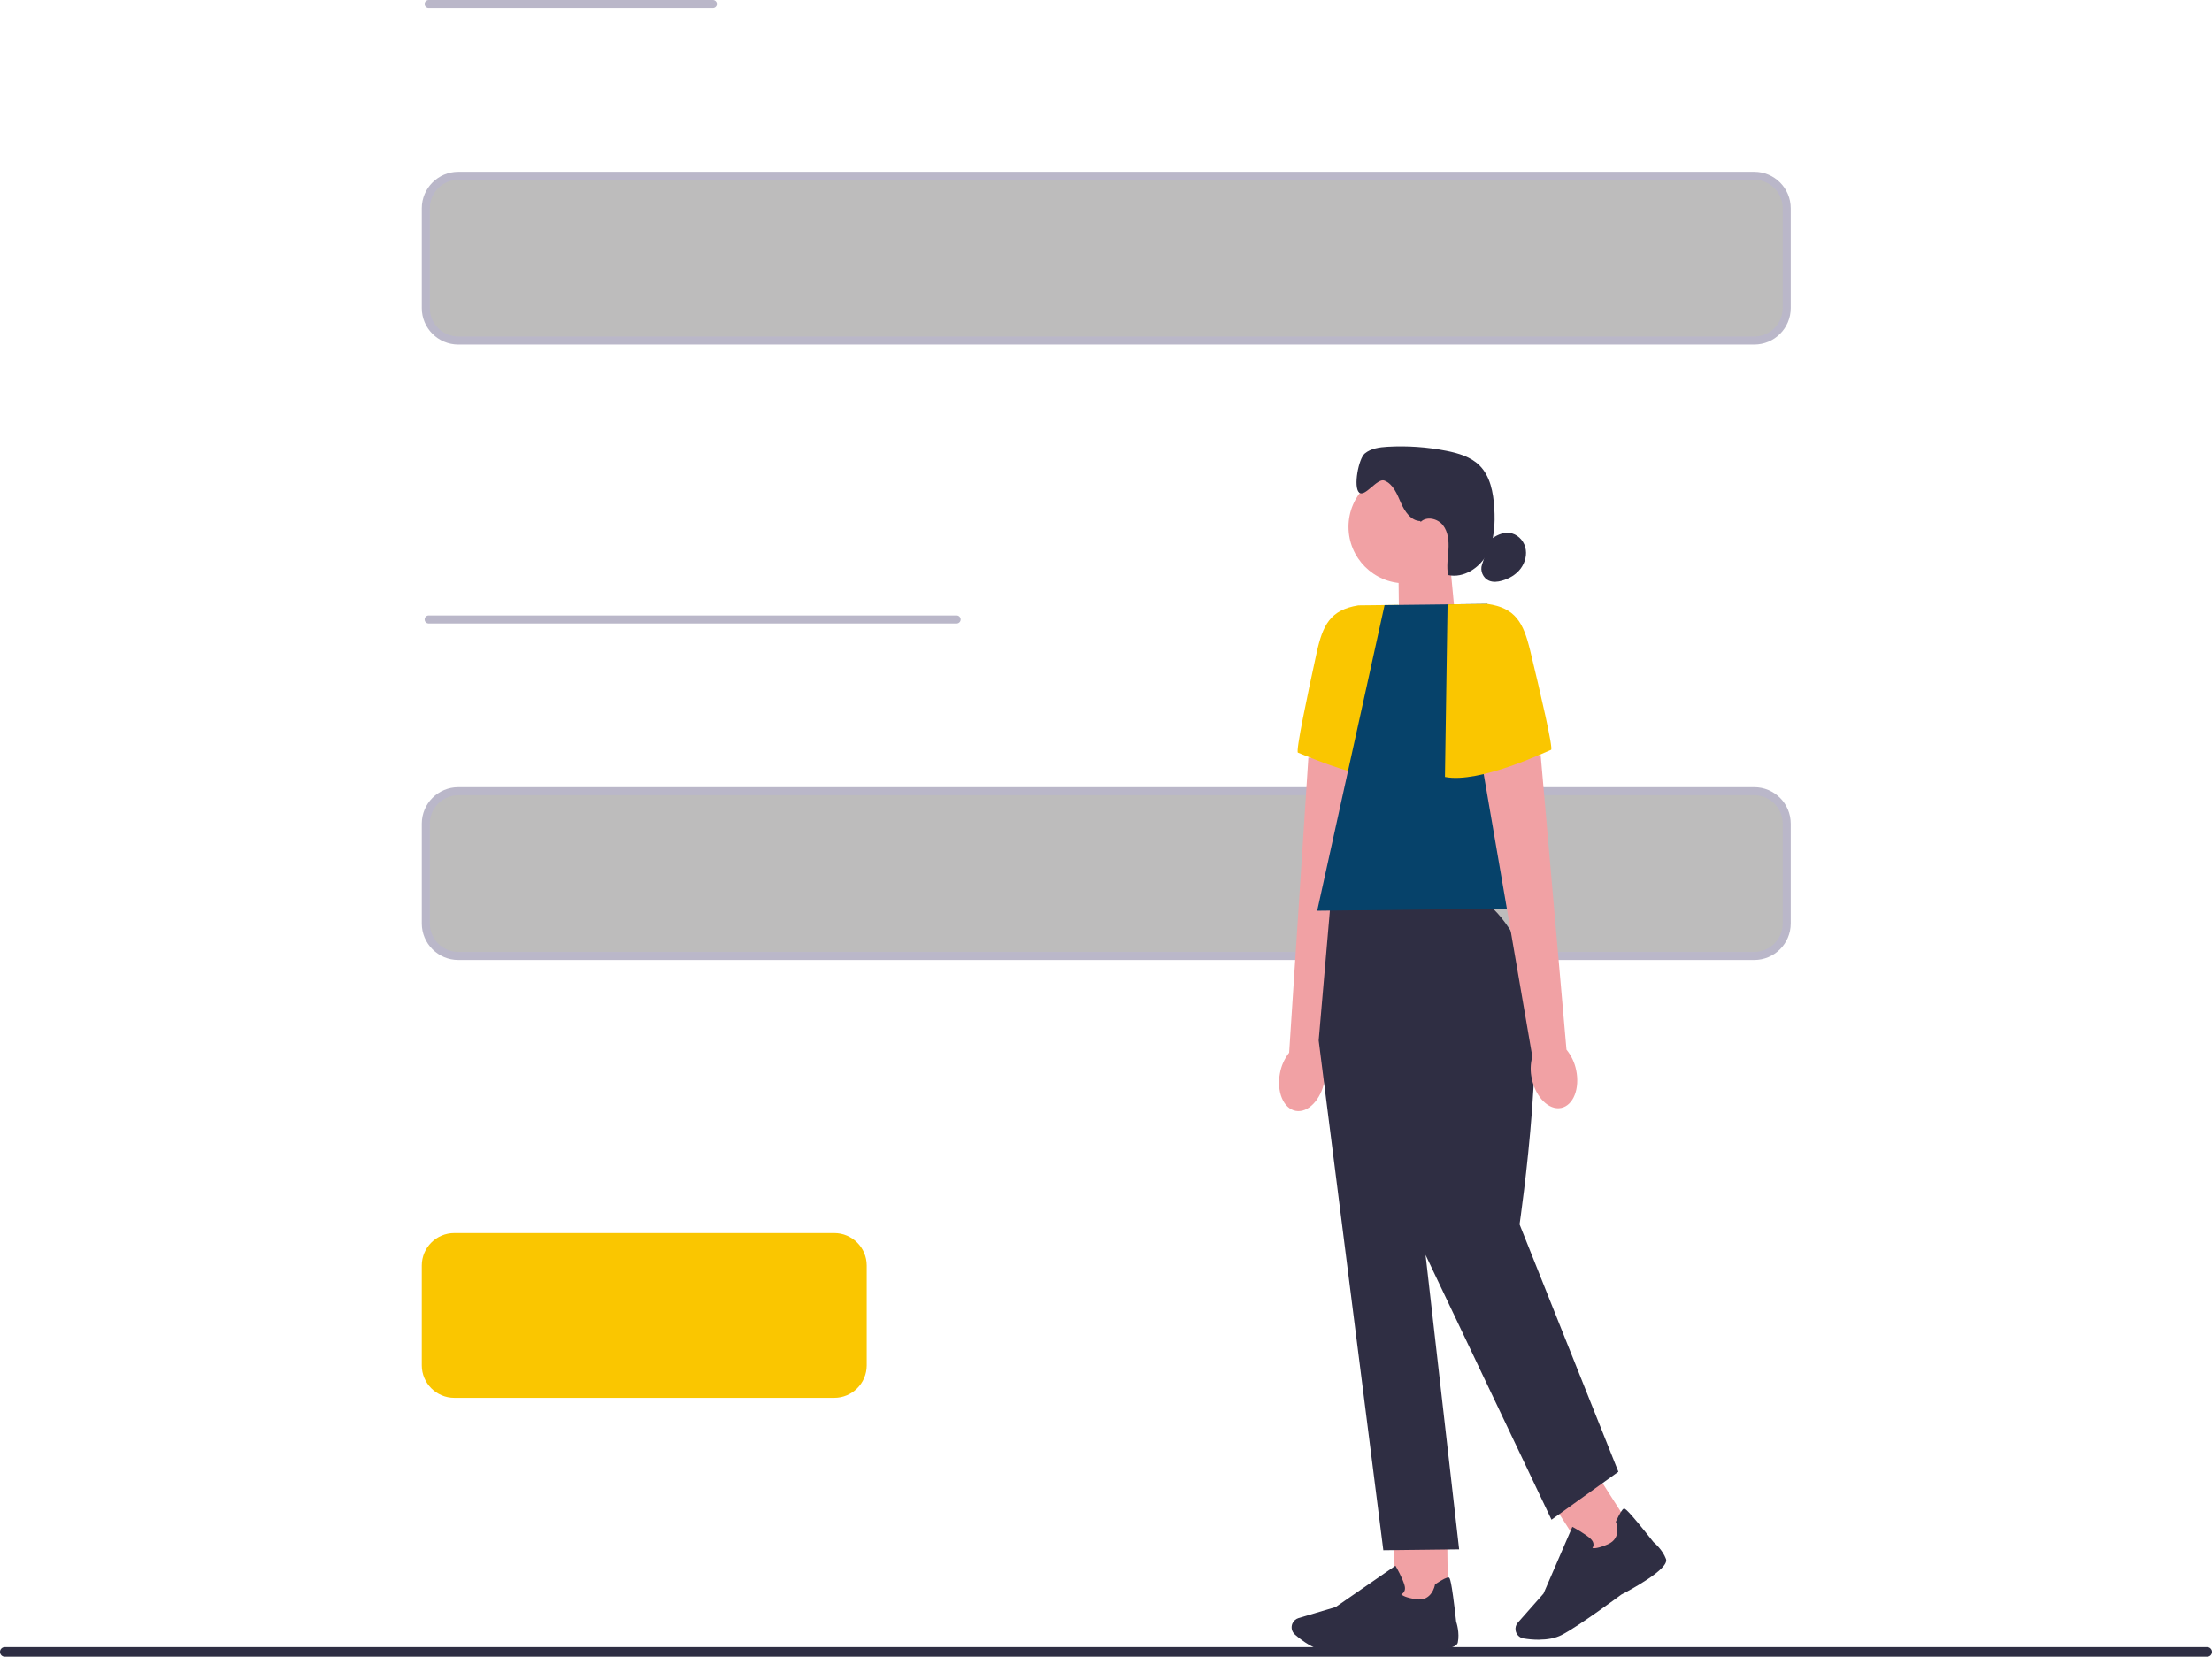 <?xml version="1.0"?>
<svg width="550.6" height="412.445" xmlns="http://www.w3.org/2000/svg" xmlns:svg="http://www.w3.org/2000/svg">
 <g class="layer">
  <title>Layer 1</title>
  <path d="m550.6,411.25c0,0.66 -0.53,1.19 -1.19,1.19l-548.22,0c-0.66,0 -1.19,-0.53 -1.19,-1.19s0.53,-1.19 1.19,-1.19l548.22,0c0.66,0 1.19,0.53 1.19,1.19z" fill="#2e2e43" id="svg_1" stroke-width="0"/>
  <path d="m436.66,84.78l-322.58,0c-4.46,0 -8.09,-3.62 -8.09,-8.08l0,-24.85c0,-4.46 3.63,-8.09 8.09,-8.09l322.58,0c4.46,0 8.08,3.63 8.08,8.09l0,24.85c0,4.46 -3.62,8.08 -8.08,8.08z" fill="#bdbcbc" id="svg_2" stroke="#bab7c9" stroke-linecap="round" stroke-linejoin="round" stroke-width="2"/>
  <path d="m436.66,237.99l-322.58,0c-4.46,0 -8.09,-3.63 -8.09,-8.09l0,-24.85c0,-4.46 3.63,-8.08 8.09,-8.08l322.58,0c4.46,0 8.08,3.62 8.08,8.08l0,24.85c0,4.46 -3.62,8.09 -8.08,8.09z" fill="#bdbcbc" id="svg_3" stroke="#bab7c9" stroke-linecap="round" stroke-linejoin="round" stroke-width="2"/>
  <path d="m207.66,347.99l-94.58,0c-4.46,0 -8.09,-3.63 -8.09,-8.09l0,-24.85c0,-4.46 3.63,-8.08 8.09,-8.08l94.58,0c4.46,0 8.08,3.62 8.08,8.08l0,24.85c0,4.46 -3.62,8.09 -8.08,8.09z" fill="#fac600" id="svg_4" stroke-width="0" transform="matrix(1 0 0 1 0 0)"/>
  <line fill="none" id="svg_5" stroke="#bab7c9" stroke-linecap="round" stroke-linejoin="round" stroke-width="2" x1="106.7" x2="177.45" y1="1" y2="1"/>
  <line fill="none" id="svg_6" stroke="#bab7c9" stroke-linecap="round" stroke-linejoin="round" stroke-width="2" x1="106.7" x2="238.12" y1="154.21" y2="154.21"/>
  <rect fill="#f1a1a4" height="18.73" id="svg_7" stroke-width="0" transform="translate(-141.443 273.52) rotate(-32.59)" width="13.2" x="390.51" y="369.32"/>
  <polygon fill="#f1a1a4" id="svg_8" points="362.348 155.102 348.294 159.901 348.073 139.608 360.863 139.465 362.348 155.102" stroke-width="0"/>
  <circle cx="349.71" cy="131.16" fill="#f1a1a4" id="svg_9" r="14.05" stroke-width="0"/>
  <path d="m353.56,129.72c-2.35,-0.04 -3.92,-2.4 -4.86,-4.56c-0.94,-2.15 -1.91,-4.65 -4.1,-5.52c-1.79,-0.71 -4.87,4.27 -6.3,2.97c-1.49,-1.36 -0.13,-8.44 1.42,-9.72s3.68,-1.55 5.67,-1.67c4.9,-0.28 9.82,0.06 14.64,1.01c2.97,0.59 6.04,1.49 8.2,3.61c2.74,2.69 3.48,6.79 3.72,10.62c0.24,3.93 0.05,8.04 -1.81,11.5c-1.88,3.46 -5.84,6.03 -9.69,5.2c-0.4,-2.08 -0.04,-4.21 0.09,-6.34c0.13,-2.11 -0.06,-4.4 -1.37,-6.07s-4.07,-2.31 -5.56,-0.8" fill="#2f2e43" id="svg_10" stroke-width="0"/>
  <path d="m370.9,134.4c1.4,-1.04 3.06,-1.93 4.79,-1.73c1.88,0.2 3.47,1.73 3.97,3.55s-0.02,3.82 -1.15,5.33s-2.84,2.5 -4.66,3.01c-1.05,0.3 -2.2,0.42 -3.21,0c-1.48,-0.62 -2.3,-2.49 -1.74,-4.01" fill="#2f2e43" id="svg_11" stroke-width="0"/>
  <path d="m318.6,267.17c-0.88,4.63 0.88,8.83 3.94,9.38c3.05,0.55 6.25,-2.76 7.14,-7.38c0.38,-1.84 0.3,-3.75 -0.25,-5.56l10.82,-72.48l-14.57,-2.57l-4.79,73.52c-1.18,1.5 -1.96,3.25 -2.29,5.11l0,0l0,-0.02l0,0z" fill="#f1a1a4" id="uuid-31bdf68e-d938-48b7-86ad-7ba8e8b265d3-91-89-41-659" stroke-width="0"/>
  <path d="m348.03,150.59l-9.92,0.11c-7,1.13 -8.86,4.9 -10.38,11.83c-2.31,10.56 -5.27,24.64 -4.65,24.84c1,0.32 17.97,8.08 26.56,6.16l-1.6,-42.94l-0.01,0z" fill="#fac600" id="svg_12" stroke-width="0"/>
  <rect fill="#f1a1a4" height="18.73" id="svg_13" stroke-width="0" transform="translate(-4.339 3.975) rotate(-.64)" width="13.2" x="347.12" y="381.03"/>
  <path d="m334.46,411.32c-1.39,0.02 -2.62,0 -3.55,-0.07c-3.52,-0.28 -6.88,-2.84 -8.59,-4.33c-0.77,-0.67 -1.02,-1.76 -0.64,-2.69l0,0c0.28,-0.67 0.83,-1.18 1.53,-1.4l9.25,-2.75l14.89,-10.29l0.17,0.3c0.07,0.11 1.57,2.75 2.08,4.54c0.2,0.68 0.16,1.25 -0.13,1.69c-0.19,0.3 -0.46,0.48 -0.68,0.59c0.27,0.28 1.13,0.85 3.76,1.24c3.82,0.57 4.6,-3.41 4.62,-3.58l0.03,-0.13l0.11,-0.08c1.81,-1.2 2.92,-1.74 3.31,-1.63c0.24,0.06 0.64,0.19 1.84,10.98c0.11,0.34 0.91,2.81 0.41,5.2c-0.53,2.6 -11.85,1.82 -14.1,1.65c-0.07,0.01 -8.52,0.71 -14.32,0.76l0.02,0l-0.01,0l0,0z" fill="#2f2e43" id="svg_14" stroke-width="0"/>
  <path d="m383.21,408.21c-1.55,0.02 -2.98,-0.15 -3.99,-0.32c-1,-0.17 -1.79,-0.96 -1.96,-1.96l0,0c-0.13,-0.72 0.08,-1.44 0.56,-1.98l6.38,-7.22l7.18,-16.62l0.31,0.16c0.11,0.06 2.78,1.51 4.17,2.75c0.52,0.47 0.79,0.97 0.79,1.51c0,0.36 -0.14,0.66 -0.27,0.86c0.38,0.09 1.4,0.12 3.84,-0.94c3.55,-1.55 2.1,-5.33 2.03,-5.48l-0.05,-0.13l0.06,-0.12c0.9,-1.97 1.56,-3.02 1.95,-3.14c0.24,-0.06 0.64,-0.19 7.38,8.34c0.27,0.22 2.25,1.9 3.1,4.19c0.91,2.48 -9.08,7.81 -11.11,8.86c-0.06,0.05 -10.5,7.81 -14.8,10.03c-1.7,0.89 -3.73,1.18 -5.58,1.19l0.02,0.02l-0.01,0l0,0z" fill="#2f2e43" id="svg_15" stroke-width="0"/>
  <path d="m368.18,224.19l-36.97,0.4l-2.97,34.43l16.09,126.91l18.87,-0.22l-8.36,-73.3l31.35,65.92l16.65,-11.93l-24.6,-61.6s7.95,-53.99 1.09,-67.33c-6.86,-13.35 -11.15,-13.3 -11.15,-13.3l0,0.02l0,0l0,0z" fill="#2f2e43" id="svg_16" stroke-width="0"/>
  <polygon fill="#06426a" id="svg_17" points="386.584 226.079 327.871 226.734 344.642 150.633 370.228 150.341 386.584 226.079" stroke-width="0" transform="matrix(1 0 0 1 0 0)"/>
  <path d="m392.32,266.35c0.98,4.62 -0.68,8.85 -3.73,9.47c-3.04,0.62 -6.31,-2.62 -7.29,-7.23c-0.42,-1.83 -0.38,-3.74 0.12,-5.56l-12.43,-72.23l14.5,-2.89l6.43,73.4c1.2,1.48 2.03,3.21 2.4,5.06l0,0l0,-0.02z" fill="#f1a1a4" id="uuid-0d1d7be6-7e67-43a2-9b15-a4bbed67d7bc-92-90-42-660" stroke-width="0"/>
  <path d="m360.31,150.45l9.92,-0.11c7.03,0.99 8.97,4.71 10.65,11.6c2.55,10.52 5.81,24.52 5.2,24.73c-0.99,0.34 -17.78,8.47 -26.41,6.75l0.65,-42.97l-0.01,0z" fill="#fac600" id="svg_18" stroke-width="0" transform="matrix(1 0 0 1 0 0)"/>
 </g>
</svg>